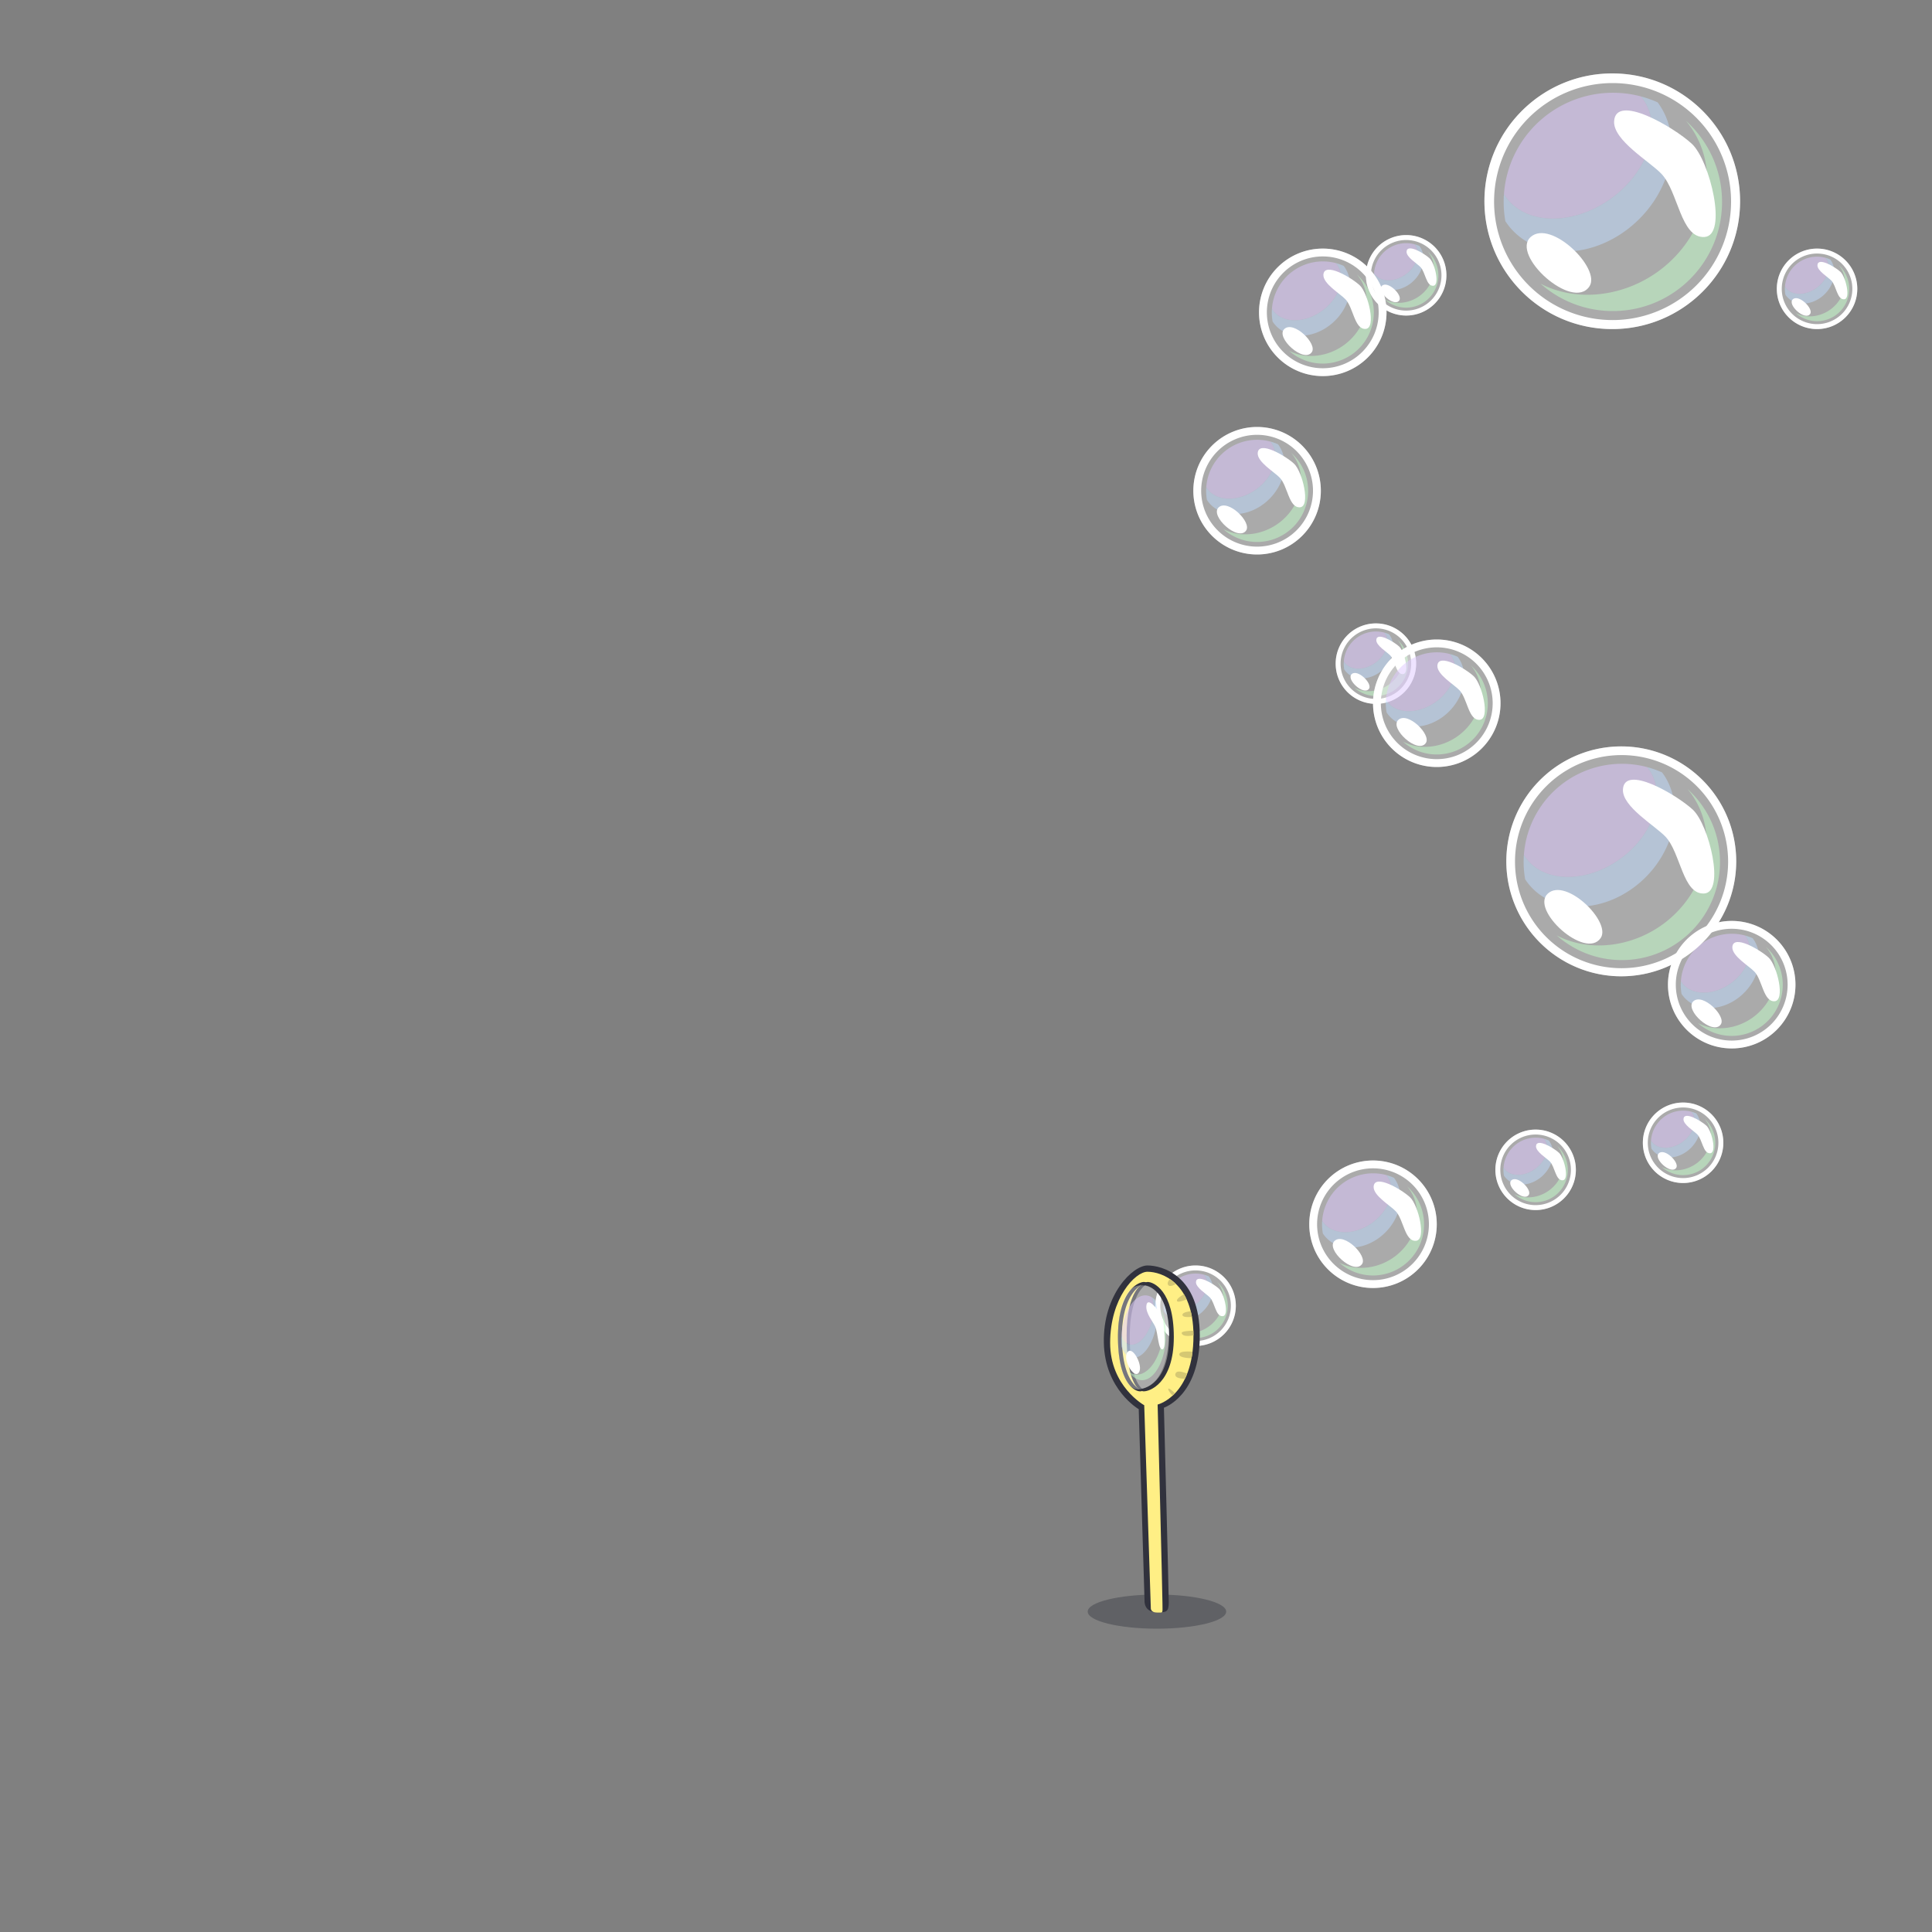 <svg xmlns="http://www.w3.org/2000/svg" width="3000" height="3000" viewBox="0 0 3000 3000">
  <rect x="0" y="0" width="3000" height="3000" fill="#808080" stroke="none"/>
  <defs>
    <style>
      .cls-1, .cls-7 {
        fill: #31323d;
      }

      .cls-1 {
        fill-opacity: 0.4;
      }

      .cls-10, .cls-2, .cls-3 {
        fill: #fff;
      }

      .cls-10, .cls-2 {
        fill-opacity: 0.33;
      }

      .cls-10, .cls-3, .cls-4, .cls-5, .cls-6, .cls-7, .cls-8, .cls-9 {
        fill-rule: evenodd;
      }

      .cls-4 {
        fill: #dec8ff;
      }

      .cls-4, .cls-5, .cls-6 {
        fill-opacity: 0.5;
      }

      .cls-5 {
        fill: #c0ddff;
      }

      .cls-6 {
        fill: #c4ffcb;
      }

      .cls-8 {
        fill: #ffef85;
      }

      .cls-9 {
        fill: #d5c873;
      }
    </style>
  </defs>
  <ellipse class="cls-1" cx="1796.5" cy="2502.5" rx="107.5" ry="26.5"/>
  <g id="bubble_copy_16" data-name="bubble copy 16">
    <circle id="Ellipse_2_copy_2" data-name="Ellipse 2 copy 2" class="cls-2" cx="2183.5" cy="427.5" r="62.5"/>
    <path class="cls-3" d="M2183.5,490a62.5,62.5,0,1,1,62.5-62.5A62.5,62.5,0,0,1,2183.5,490Zm0-117.306a54.806,54.806,0,1,0,54.81,54.806A54.809,54.809,0,0,0,2183.5,372.694Z"/>
    <path class="cls-4" d="M2182.57,426.2c-17.32,12.445-38.82,12.093-48.02-.787-0.31-.438-0.6-0.886-0.88-1.341a50.009,50.009,0,0,1,62.69-44.834c0.3,0.37.63,0.714,0.91,1.107C2206.47,393.221,2199.88,413.751,2182.57,426.2Z"/>
    <path id="Ellipse_3_copy" data-name="Ellipse 3 copy" class="cls-5" d="M2196.36,379.234a49.708,49.708,0,0,1,7.68,2.728,30.17,30.17,0,0,1,1.88,2.812c9.99,16.928,2.84,41.027-15.3,55.145-18.39,14.31-42.89,14.258-55.08-1.657-0.42-.557-0.82-1.128-1.21-1.708a50.265,50.265,0,0,1-.8-8.906c0-1.205.06-2.4,0.14-3.58,0.28,0.455.57,0.9,0.88,1.341,9.2,12.88,30.7,13.232,48.02.787s23.9-32.975,14.7-45.855C2196.99,379.948,2196.66,379.6,2196.36,379.234Z"/>
    <path id="Ellipse_3_copy_2" data-name="Ellipse 3 copy 2" class="cls-6" d="M2183.54,477.729a49.745,49.745,0,0,1-33.14-12.592c16.84,8.8,38.86,5.976,55.09-6.484,19.74-15.154,27.22-41.328,16.01-61.666a40.566,40.566,0,0,0-4.58-6.625A50.091,50.091,0,0,1,2183.54,477.729Z"/>
    <path id="Color_Fill_1" data-name="Color Fill 1" class="cls-3" d="M2225.44,443.751c-10.86.54-11.9-20.734-19.62-28.946-5.34-5.686-22.22-15.394-21.71-24.183,0.76-12.884,27.21,2.63,35.55,10.312S2236.31,443.21,2225.44,443.751Zm-79.55,0c9.25-8.3,32.45,14.543,26.89,22.717C2165.04,477.843,2136.64,452.047,2145.89,443.751Z"/>
  </g>
  <g id="bubble_copy_17" data-name="bubble copy 17">
    <circle id="Ellipse_2_copy_2-2" data-name="Ellipse 2 copy 2" class="cls-2" cx="2136.5" cy="1030.5" r="62.5"/>
    <path class="cls-3" d="M2136.5,1093a62.5,62.5,0,1,1,62.5-62.5A62.5,62.5,0,0,1,2136.5,1093Zm0-117.306a54.808,54.808,0,1,0,54.81,54.806A54.808,54.808,0,0,0,2136.5,975.694Z"/>
    <path class="cls-4" d="M2135.57,1029.2c-17.32,12.44-38.82,12.09-48.02-.79-0.31-.44-0.6-0.89-0.88-1.34a50.009,50.009,0,0,1,62.69-44.836c0.3,0.37.63,0.714,0.91,1.107C2159.47,996.221,2152.88,1016.75,2135.57,1029.2Z"/>
    <path id="Ellipse_3_copy-2" data-name="Ellipse 3 copy" class="cls-5" d="M2149.36,982.234a49.708,49.708,0,0,1,7.68,2.728,30.17,30.17,0,0,1,1.88,2.812c9.99,16.926,2.84,41.026-15.3,55.146-18.39,14.31-42.89,14.26-55.08-1.66-0.42-.56-0.82-1.13-1.21-1.71a50.189,50.189,0,0,1-.8-8.9c0-1.21.06-2.4,0.14-3.58,0.28,0.45.57,0.9,0.88,1.34,9.2,12.88,30.7,13.23,48.02.79s23.9-32.979,14.7-45.859C2149.99,982.948,2149.66,982.6,2149.36,982.234Z"/>
    <path id="Ellipse_3_copy_2-2" data-name="Ellipse 3 copy 2" class="cls-6" d="M2136.54,1080.73a49.743,49.743,0,0,1-33.14-12.59c16.84,8.8,38.86,5.97,55.09-6.49,19.74-15.15,27.22-41.32,16.01-61.663a40.566,40.566,0,0,0-4.58-6.625A50.092,50.092,0,0,1,2136.54,1080.73Z"/>
    <path id="Color_Fill_1-2" data-name="Color Fill 1" class="cls-3" d="M2178.44,1046.75c-10.86.54-11.9-20.73-19.62-28.95-5.34-5.68-22.22-15.39-21.71-24.178,0.76-12.884,27.21,2.63,35.55,10.308S2189.31,1046.21,2178.44,1046.75Zm-79.55,0c9.25-8.3,32.45,14.54,26.89,22.72C2118.04,1080.84,2089.64,1055.05,2098.89,1046.75Z"/>
  </g>
  <g id="bubble_copy_18" data-name="bubble copy 18">
    <circle id="Ellipse_2_copy_2-3" data-name="Ellipse 2 copy 2" class="cls-2" cx="2613.5" cy="1774.5" r="62.5"/>
    <path class="cls-3" d="M2613.5,1837a62.5,62.5,0,1,1,62.5-62.5A62.5,62.5,0,0,1,2613.5,1837Zm0-117.31a54.81,54.81,0,1,0,54.81,54.81A54.811,54.811,0,0,0,2613.5,1719.69Z"/>
    <path class="cls-4" d="M2612.57,1773.2c-17.32,12.44-38.82,12.09-48.02-.79-0.31-.44-0.6-0.89-0.88-1.34a50.034,50.034,0,0,1,62.69-44.84c0.3,0.37.63,0.72,0.91,1.11C2636.47,1740.22,2629.88,1760.75,2612.57,1773.2Z"/>
    <path id="Ellipse_3_copy-3" data-name="Ellipse 3 copy" class="cls-5" d="M2626.36,1726.23a50.35,50.35,0,0,1,7.68,2.73,31.963,31.963,0,0,1,1.88,2.81c9.99,16.93,2.84,41.03-15.3,55.15-18.39,14.31-42.89,14.26-55.08-1.66-0.42-.56-0.82-1.13-1.21-1.71a50.189,50.189,0,0,1-.8-8.9c0-1.21.06-2.4,0.14-3.58,0.28,0.45.57,0.9,0.88,1.34,9.2,12.88,30.7,13.23,48.02.79s23.9-32.98,14.7-45.86C2626.99,1726.95,2626.66,1726.6,2626.36,1726.23Z"/>
    <path id="Ellipse_3_copy_2-3" data-name="Ellipse 3 copy 2" class="cls-6" d="M2613.54,1824.73a49.743,49.743,0,0,1-33.14-12.59c16.84,8.8,38.86,5.97,55.09-6.49,19.74-15.15,27.22-41.32,16.01-61.66a40.652,40.652,0,0,0-4.58-6.63A50.093,50.093,0,0,1,2613.54,1824.73Z"/>
    <path id="Color_Fill_1-3" data-name="Color Fill 1" class="cls-3" d="M2655.44,1790.75c-10.86.54-11.9-20.73-19.62-28.95-5.34-5.68-22.22-15.39-21.71-24.18,0.76-12.88,27.21,2.63,35.55,10.31S2666.31,1790.21,2655.44,1790.75Zm-79.55,0c9.25-8.3,32.45,14.54,26.89,22.72C2595.04,1824.84,2566.64,1799.05,2575.89,1790.75Z"/>
  </g>
  <g id="bubble_copy_19" data-name="bubble copy 19">
    <circle id="Ellipse_2_copy_2-4" data-name="Ellipse 2 copy 2" class="cls-2" cx="2384.5" cy="1816.5" r="62.5"/>
    <path class="cls-3" d="M2384.5,1879a62.5,62.5,0,1,1,62.5-62.5A62.5,62.5,0,0,1,2384.5,1879Zm0-117.31a54.81,54.81,0,1,0,54.81,54.81A54.811,54.811,0,0,0,2384.5,1761.69Z"/>
    <path class="cls-4" d="M2383.57,1815.2c-17.32,12.44-38.82,12.09-48.02-.79-0.31-.44-0.6-0.89-0.88-1.34a50.034,50.034,0,0,1,62.69-44.84c0.3,0.37.63,0.72,0.91,1.11C2407.47,1782.22,2400.88,1802.75,2383.57,1815.2Z"/>
    <path id="Ellipse_3_copy-4" data-name="Ellipse 3 copy" class="cls-5" d="M2397.36,1768.23a50.35,50.35,0,0,1,7.68,2.73,31.963,31.963,0,0,1,1.88,2.81c9.99,16.93,2.84,41.03-15.3,55.15-18.39,14.31-42.89,14.26-55.08-1.66-0.42-.56-0.82-1.13-1.21-1.71a50.189,50.189,0,0,1-.8-8.9c0-1.21.06-2.4,0.14-3.58,0.28,0.45.57,0.9,0.88,1.34,9.2,12.88,30.7,13.23,48.02.79s23.9-32.98,14.7-45.86C2397.99,1768.95,2397.66,1768.6,2397.36,1768.23Z"/>
    <path id="Ellipse_3_copy_2-4" data-name="Ellipse 3 copy 2" class="cls-6" d="M2384.54,1866.73a49.743,49.743,0,0,1-33.14-12.59c16.84,8.8,38.86,5.97,55.09-6.49,19.74-15.15,27.22-41.32,16.01-61.66a40.652,40.652,0,0,0-4.58-6.63A50.093,50.093,0,0,1,2384.54,1866.73Z"/>
    <path id="Color_Fill_1-4" data-name="Color Fill 1" class="cls-3" d="M2426.44,1832.75c-10.86.54-11.9-20.73-19.62-28.95-5.34-5.68-22.22-15.39-21.71-24.18,0.76-12.88,27.21,2.63,35.55,10.31S2437.31,1832.21,2426.44,1832.75Zm-79.55,0c9.25-8.3,32.45,14.54,26.89,22.72C2366.04,1866.84,2337.64,1841.05,2346.89,1832.75Z"/>
  </g>
  <g id="bubble_copy_20" data-name="bubble copy 20">
    <circle id="Ellipse_2_copy_2-5" data-name="Ellipse 2 copy 2" class="cls-2" cx="1856.5" cy="2027.5" r="62.5"/>
    <path class="cls-3" d="M1856.5,2090a62.5,62.5,0,1,1,62.5-62.5A62.5,62.5,0,0,1,1856.5,2090Zm0-117.31a54.81,54.81,0,1,0,54.81,54.81A54.811,54.811,0,0,0,1856.5,1972.69Z"/>
    <path class="cls-4" d="M1855.57,2026.2c-17.32,12.44-38.82,12.09-48.02-.79-0.31-.44-0.6-0.89-0.88-1.34a50.034,50.034,0,0,1,62.69-44.84c0.3,0.37.63,0.72,0.91,1.11C1879.47,1993.22,1872.88,2013.75,1855.57,2026.2Z"/>
    <path id="Ellipse_3_copy-5" data-name="Ellipse 3 copy" class="cls-5" d="M1869.36,1979.23a50.35,50.35,0,0,1,7.68,2.73,31.963,31.963,0,0,1,1.88,2.81c9.99,16.93,2.84,41.03-15.3,55.15-18.39,14.31-42.89,14.26-55.08-1.66-0.42-.56-0.82-1.13-1.21-1.71a50.189,50.189,0,0,1-.8-8.9c0-1.21.06-2.4,0.14-3.58,0.28,0.45.57,0.9,0.88,1.34,9.2,12.88,30.7,13.23,48.02.79s23.9-32.98,14.7-45.86C1869.99,1979.95,1869.66,1979.6,1869.36,1979.23Z"/>
    <path id="Ellipse_3_copy_2-5" data-name="Ellipse 3 copy 2" class="cls-6" d="M1856.54,2077.73a49.743,49.743,0,0,1-33.14-12.59c16.84,8.8,38.86,5.97,55.09-6.49,19.74-15.15,27.22-41.32,16.01-61.66a40.652,40.652,0,0,0-4.58-6.63A50.093,50.093,0,0,1,1856.54,2077.73Z"/>
    <path id="Color_Fill_1-5" data-name="Color Fill 1" class="cls-3" d="M1898.44,2043.75c-10.86.54-11.9-20.73-19.62-28.95-5.34-5.68-22.22-15.39-21.71-24.18,0.76-12.88,27.21,2.63,35.55,10.31S1909.31,2043.21,1898.44,2043.75Zm-79.55,0c9.25-8.3,32.45,14.54,26.89,22.72C1838.04,2077.84,1809.64,2052.05,1818.89,2043.75Z"/>
  </g>
  <g id="bubble_copy_10" data-name="bubble copy 10">
    <circle id="Ellipse_2_copy_2-6" data-name="Ellipse 2 copy 2" class="cls-2" cx="2821.5" cy="448.5" r="62.5"/>
    <path class="cls-3" d="M2821.5,511a62.5,62.5,0,1,1,62.5-62.5A62.5,62.5,0,0,1,2821.5,511Zm0-117.306a54.806,54.806,0,1,0,54.81,54.806A54.809,54.809,0,0,0,2821.5,393.694Z"/>
    <path class="cls-4" d="M2820.57,447.2c-17.32,12.445-38.82,12.093-48.02-.787-0.31-.438-0.6-0.886-0.88-1.341a50.009,50.009,0,0,1,62.69-44.834c0.3,0.37.63,0.714,0.91,1.107C2844.47,414.221,2837.88,434.751,2820.57,447.2Z"/>
    <path id="Ellipse_3_copy-6" data-name="Ellipse 3 copy" class="cls-5" d="M2834.36,400.234a49.708,49.708,0,0,1,7.68,2.728,30.17,30.17,0,0,1,1.88,2.812c9.99,16.928,2.84,41.027-15.3,55.145-18.39,14.31-42.89,14.258-55.08-1.657-0.42-.557-0.82-1.128-1.21-1.708a50.265,50.265,0,0,1-.8-8.906c0-1.205.06-2.4,0.14-3.58,0.28,0.455.57,0.9,0.88,1.341,9.2,12.88,30.7,13.232,48.02.787s23.9-32.975,14.7-45.855C2834.99,400.948,2834.66,400.6,2834.36,400.234Z"/>
    <path id="Ellipse_3_copy_2-6" data-name="Ellipse 3 copy 2" class="cls-6" d="M2821.54,498.729a49.745,49.745,0,0,1-33.14-12.592c16.84,8.8,38.86,5.976,55.09-6.484,19.74-15.154,27.22-41.328,16.01-61.666a40.566,40.566,0,0,0-4.58-6.625A50.091,50.091,0,0,1,2821.54,498.729Z"/>
    <path id="Color_Fill_1-6" data-name="Color Fill 1" class="cls-3" d="M2863.44,464.751c-10.86.54-11.9-20.734-19.62-28.946-5.34-5.686-22.22-15.394-21.71-24.183,0.76-12.884,27.21,2.63,35.55,10.312S2874.31,464.21,2863.44,464.751Zm-79.55,0c9.25-8.3,32.45,14.543,26.89,22.717C2803.04,498.843,2774.64,473.047,2783.89,464.751Z"/>
  </g>
  <path id="Color_Fill_2" data-name="Color Fill 2" class="cls-7" d="M1807.33,2185.87s7.52,287.15,7.52,302.53-4.51,15.16-18.05,15.16c-21.07,0-19.56-17.96-19.56-17.96l-9.03-297.45s-52.66-30.24-54.16-102.93c-1.57-75.47,45.13-120.22,67.7-120.22s81.25,15.38,81.25,109.04S1807.33,2185.87,1807.33,2185.87Zm-32.26-190.34c-8.44,0-28.09,8.17-28.09,78.16s11.94,82.01,20.76,83.04,47.63-8.2,47.63-80.6S1783.5,1995.53,1775.07,1995.53Z"/>
  <path id="Color_Fill_2_copy_3" data-name="Color Fill 2 copy 3" class="cls-7" d="M1754.3,2076.13c0,56.75,12.59,76.93,22.28,82.52a15.442,15.442,0,0,1-5.18,1.75c-8.82,1.03-35.42-11.87-35.42-84.27s31.87-85.48,40.31-85.48a12.358,12.358,0,0,1,6.34,2.04C1771.4,1998.47,1754.3,2018.49,1754.3,2076.13Z"/>
  <path id="Color_Fill_2_copy" data-name="Color Fill 2 copy" class="cls-8" d="M1797.56,2180.98s7.52,294.04,7.52,309.42,1.53,13.6-8.28,13.6-9.79-6.19-9.79-6.19l-10.25-315.77s-52.94-29.22-52.94-96.82c0-69.59,38.9-110.45,57.93-110.45,22.18,0,71.48,16.98,71.48,99.27C1853.23,2167.69,1797.56,2180.98,1797.56,2180.98Zm-15.17-190.33c-8.43,0-32.97,13.05-32.97,83.04s16.83,85.67,25.65,86.71,47.63-11.87,47.63-84.27S1790.83,1990.65,1782.39,1990.65Z"/>
  <path id="Color_Fill_3" data-name="Color Fill 3" class="cls-9" d="M1814.15,1995.53c-2.27-2.71.2-6.8,2.38-9.49a70.917,70.917,0,0,1,9.43,7.65C1822.43,1995.76,1816.6,1998.46,1814.15,1995.53Zm0,161.2c0.41-2.36,7.1,3.66,10.4,6.79-1.23,1.29-2.45,2.48-3.67,3.59C1819.06,2165.21,1813.69,2159.34,1814.15,2156.73Zm21.98-114.79c-0.4-3.86,8.13-5.33,12.85-5.85q1.05,4.185,1.85,8.74C1845.61,2045.35,1836.52,2045.71,1836.13,2041.94Zm-4.88,61.06c0.12-5.11,13.66-4.63,20.52-4.06q-0.645,5.28-1.55,10.13C1842.98,2108.85,1831.13,2107.75,1831.25,2103Zm12.23,30.05c-1.1,2.81-2.27,5.45-3.48,7.94-6.62-.13-16.25-1.36-14.86-7.46C1826.66,2126.84,1837.63,2130.55,1843.48,2133.05Zm-15.9-113.1c-0.7-3.38,7.57-8.4,10.88-10.26a87.877,87.877,0,0,1,4.15,7.99C1837.52,2019.73,1828.22,2023.01,1827.58,2019.95Zm7.33,50.07c-0.63-2.93,11.16-3.54,18.17-3.66q0.135,3.495.14,7.16C1846.78,2074.67,1836.12,2075.67,1834.91,2070.02Z"/>
  <path id="Color_Fill_2_copy_2" data-name="Color Fill 2 copy 2" class="cls-7" d="M1742.09,2076.13c0,60.85,20.51,79.66,32.29,83.5a13.255,13.255,0,0,1-2.98.77c-8.82,1.03-35.42-11.87-35.42-84.27s31.87-85.48,40.31-85.48a10.84,10.84,0,0,1,3.91.81C1767.83,1995.21,1742.09,2013.42,1742.09,2076.13Z"/>
  <g id="bubble_copy_14" data-name="bubble copy 14">
    <path id="Ellipse_2_copy_2-7" data-name="Ellipse 2 copy 2" class="cls-10" d="M1778.42,1996.34c24.31,4.61,38.4,38.83,36.43,79.26-3.48,71.11-33.05,79.71-45.56,81.65-18.29,2.83-33.61-28.16-33.42-78.65C1736.11,2013.28,1754.6,1991.81,1778.42,1996.34Z"/>
    <path class="cls-4" d="M1789.13,2015.87c5.57,16.62.7,42.48-11.35,58.86-12.75,17.32-28.98,18.09-35.72.4-0.23-.6-0.45-1.22-0.65-1.85,2.55-37.06,20.37-63.49,38.63-61.78a19.779,19.779,0,0,1,8.53,2.94C1788.76,2014.92,1788.96,2015.36,1789.13,2015.87Z"/>
    <path id="Ellipse_3_copy-7" data-name="Ellipse 3 copy" class="cls-5" d="M1788.57,2014.44a27.326,27.326,0,0,1,4.92,3.91c0.4,1.13.78,2.31,1.11,3.54,5.83,21.4.63,51.6-11.76,70.45-13.3,20.25-31.58,22.39-40.53.93-0.32-.77-0.62-1.57-0.91-2.37-0.28-4.05-.38-8.24-0.25-12.57,0.05-1.71.15-3.39,0.26-5.05,0.2,0.63.42,1.25,0.65,1.85,6.74,17.69,22.97,16.92,35.72-.4,12.05-16.38,16.92-42.24,11.35-58.86C1788.96,2015.36,1788.76,2014.92,1788.57,2014.44Z"/>
    <path id="Ellipse_3_copy_2-7" data-name="Ellipse 3 copy 2" class="cls-6" d="M1792.15,2115.5c12.91-20.53,18.13-52.96,11.87-77.91a65.242,65.242,0,0,0-2.46-7.82c5.92,11.63,9.34,27.76,8.97,45.34-0.7,33.14-14.73,64.14-33.79,67.72-9.17,1.73-17.61-3.36-23.98-13.12C1765.15,2140.01,1781.08,2133.08,1792.15,2115.5Z"/>
    <path id="Color_Fill_1-7" data-name="Color Fill 1" class="cls-3" d="M1805.19,2095.27c-6.79,1.3-6.84-25.39-11.53-35.62-3.3-7.2-14.29-19.89-13.65-31.26,0.93-16.58,17.78,4.29,22.77,14.02C1807.67,2051.93,1811.78,2094.01,1805.19,2095.27Zm-54.93,5.04c7.4-12.05,23.48,17.17,19.23,28.72C1763.44,2145.49,1742.61,2112.76,1750.26,2100.31Z"/>
  </g>
  <g id="bubble_copy_4" data-name="bubble copy 4">
    <circle id="Ellipse_2_copy_2-8" data-name="Ellipse 2 copy 2" class="cls-2" cx="2054" cy="485" r="99"/>
    <path class="cls-3" d="M2054,584a99,99,0,1,1,99-99A99,99,0,0,1,2054,584Zm0-185.812A86.812,86.812,0,1,0,2140.81,485,86.807,86.807,0,0,0,2054,398.188Z"/>
    <path class="cls-4" d="M2052.52,482.935c-27.43,19.713-61.49,19.155-76.06-1.247-0.49-.694-0.95-1.4-1.39-2.125a79.2,79.2,0,0,1,99.42-70.98c0.45,0.557.89,1.127,1.32,1.717C2090.38,430.7,2079.95,463.221,2052.52,482.935Z"/>
    <path id="Ellipse_3_copy-8" data-name="Ellipse 3 copy" class="cls-5" d="M2074.49,408.583a78.37,78.37,0,0,1,12.04,4.291,46.531,46.531,0,0,1,2.99,4.448c15.82,26.813,4.49,64.987-24.24,87.349-29.12,22.668-67.94,22.585-87.24-2.624-0.68-.882-1.31-1.787-1.92-2.706a79.948,79.948,0,0,1-1.28-14.107c0-1.909.1-3.795,0.23-5.671,0.44,0.721.9,1.431,1.39,2.125,14.57,20.4,48.63,20.96,76.06,1.247s37.86-52.233,23.29-72.635C2075.38,409.71,2074.94,409.14,2074.49,408.583Z"/>
    <path id="Ellipse_3_copy_2-8" data-name="Ellipse 3 copy 2" class="cls-6" d="M2054.06,564.563a78.845,78.845,0,0,1-52.5-19.946c26.68,13.937,61.56,9.466,87.27-10.271,31.26-24,43.12-65.463,25.36-97.679a63.958,63.958,0,0,0-7.26-10.493A79.339,79.339,0,0,1,2054.06,564.563Z"/>
    <path id="Color_Fill_1-8" data-name="Color Fill 1" class="cls-3" d="M2120.44,510.741c-17.22.857-18.85-32.843-31.08-45.851-8.46-9.006-35.2-24.383-34.39-38.305,1.2-20.408,43.1,4.167,56.3,16.335S2137.65,509.885,2120.44,510.741Zm-126.01,0c14.65-13.141,51.4,23.036,42.58,35.984C2024.75,564.743,1979.78,523.882,1994.43,510.741Z"/>
  </g>
  <g id="bubble_copy_5" data-name="bubble copy 5">
    <circle id="Ellipse_2_copy_2-9" data-name="Ellipse 2 copy 2" class="cls-2" cx="1952" cy="762" r="99"/>
    <path class="cls-3" d="M1952,861a99,99,0,1,1,99-99A99,99,0,0,1,1952,861Zm0-185.812A86.812,86.812,0,1,0,2038.81,762,86.807,86.807,0,0,0,1952,675.188Z"/>
    <path class="cls-4" d="M1950.52,759.935c-27.43,19.713-61.49,19.155-76.06-1.247-0.49-.694-0.95-1.4-1.39-2.125a79.2,79.2,0,0,1,99.42-70.98c0.45,0.557.89,1.127,1.32,1.717C1988.38,707.7,1977.95,740.221,1950.52,759.935Z"/>
    <path id="Ellipse_3_copy-9" data-name="Ellipse 3 copy" class="cls-5" d="M1972.49,685.583a78.37,78.37,0,0,1,12.04,4.291,46.531,46.531,0,0,1,2.99,4.448c15.82,26.813,4.49,64.987-24.24,87.349-29.12,22.668-67.94,22.585-87.24-2.624-0.68-.882-1.31-1.787-1.92-2.706a79.948,79.948,0,0,1-1.28-14.107c0-1.909.1-3.8,0.23-5.671,0.44,0.721.9,1.431,1.39,2.125,14.57,20.4,48.63,20.96,76.06,1.247s37.86-52.233,23.29-72.635C1973.38,686.71,1972.94,686.14,1972.49,685.583Z"/>
    <path id="Ellipse_3_copy_2-9" data-name="Ellipse 3 copy 2" class="cls-6" d="M1952.06,841.563a78.845,78.845,0,0,1-52.5-19.946c26.68,13.937,61.56,9.466,87.27-10.271,31.26-24,43.12-65.463,25.36-97.679a63.958,63.958,0,0,0-7.26-10.493A79.339,79.339,0,0,1,1952.06,841.563Z"/>
    <path id="Color_Fill_1-9" data-name="Color Fill 1" class="cls-3" d="M2018.44,787.741c-17.22.857-18.85-32.843-31.08-45.851-8.46-9.006-35.2-24.383-34.39-38.3,1.2-20.408,43.1,4.167,56.3,16.335S2035.65,786.885,2018.44,787.741Zm-126.01,0c14.65-13.141,51.4,23.036,42.58,35.984C1922.75,841.743,1877.78,800.882,1892.43,787.741Z"/>
  </g>
  <g id="bubble_copy_7" data-name="bubble copy 7">
    <circle id="Ellipse_2_copy_2-10" data-name="Ellipse 2 copy 2" class="cls-2" cx="2231" cy="1092" r="99"/>
    <path class="cls-3" d="M2231,1191a99,99,0,1,1,99-99A99,99,0,0,1,2231,1191Zm0-185.81a86.81,86.81,0,1,0,86.81,86.81A86.8,86.8,0,0,0,2231,1005.19Z"/>
    <path class="cls-4" d="M2229.52,1089.93c-27.43,19.72-61.49,19.16-76.06-1.24-0.49-.7-0.95-1.41-1.39-2.13a79.222,79.222,0,0,1,99.42-70.98c0.45,0.56.89,1.13,1.32,1.72C2267.38,1037.7,2256.95,1070.22,2229.52,1089.93Z"/>
    <path id="Ellipse_3_copy-10" data-name="Ellipse 3 copy" class="cls-5" d="M2251.49,1015.58a78.578,78.578,0,0,1,12.04,4.29,47.33,47.33,0,0,1,2.99,4.45c15.82,26.82,4.49,64.99-24.24,87.35-29.12,22.67-67.94,22.59-87.24-2.62-0.68-.89-1.31-1.79-1.92-2.71a79.965,79.965,0,0,1-1.28-14.11c0-1.9.1-3.79,0.23-5.67,0.44,0.72.9,1.43,1.39,2.13,14.57,20.4,48.63,20.96,76.06,1.24s37.86-52.23,23.29-72.63C2252.38,1016.71,2251.94,1016.14,2251.49,1015.58Z"/>
    <path id="Ellipse_3_copy_2-10" data-name="Ellipse 3 copy 2" class="cls-6" d="M2231.06,1171.56a78.855,78.855,0,0,1-52.5-19.94c26.68,13.93,61.56,9.46,87.27-10.27,31.26-24.01,43.12-65.47,25.36-97.68a64.018,64.018,0,0,0-7.26-10.5A79.34,79.34,0,0,1,2231.06,1171.56Z"/>
    <path id="Color_Fill_1-10" data-name="Color Fill 1" class="cls-3" d="M2297.44,1117.74c-17.22.86-18.85-32.84-31.08-45.85-8.46-9.01-35.2-24.38-34.39-38.31,1.2-20.4,43.1,4.17,56.3,16.34S2314.65,1116.88,2297.44,1117.74Zm-126.01,0c14.65-13.14,51.4,23.04,42.58,35.99C2201.75,1171.74,2156.78,1130.88,2171.43,1117.74Z"/>
  </g>
  <g id="bubble_copy_8" data-name="bubble copy 8">
    <circle id="Ellipse_2_copy_2-11" data-name="Ellipse 2 copy 2" class="cls-2" cx="2689" cy="1529" r="99"/>
    <path class="cls-3" d="M2689,1628a99,99,0,1,1,99-99A99,99,0,0,1,2689,1628Zm0-185.81a86.81,86.81,0,1,0,86.81,86.81A86.8,86.8,0,0,0,2689,1442.19Z"/>
    <path class="cls-4" d="M2687.52,1526.93c-27.43,19.72-61.49,19.16-76.06-1.24-0.49-.7-0.95-1.41-1.39-2.13a79.222,79.222,0,0,1,99.42-70.98c0.45,0.56.89,1.13,1.32,1.72C2725.38,1474.7,2714.95,1507.22,2687.52,1526.93Z"/>
    <path id="Ellipse_3_copy-11" data-name="Ellipse 3 copy" class="cls-5" d="M2709.49,1452.58a78.578,78.578,0,0,1,12.04,4.29,47.33,47.33,0,0,1,2.99,4.45c15.82,26.82,4.49,64.99-24.24,87.35-29.12,22.67-67.94,22.59-87.24-2.62-0.68-.89-1.31-1.79-1.92-2.71a79.965,79.965,0,0,1-1.28-14.11c0-1.9.1-3.79,0.23-5.67,0.44,0.72.9,1.43,1.39,2.13,14.57,20.4,48.63,20.96,76.06,1.24s37.86-52.23,23.29-72.63C2710.38,1453.71,2709.94,1453.14,2709.49,1452.58Z"/>
    <path id="Ellipse_3_copy_2-11" data-name="Ellipse 3 copy 2" class="cls-6" d="M2689.06,1608.56a78.855,78.855,0,0,1-52.5-19.94c26.68,13.93,61.56,9.46,87.27-10.27,31.26-24.01,43.12-65.47,25.36-97.68a64.018,64.018,0,0,0-7.26-10.5A79.34,79.34,0,0,1,2689.06,1608.56Z"/>
    <path id="Color_Fill_1-11" data-name="Color Fill 1" class="cls-3" d="M2755.44,1554.74c-17.22.86-18.85-32.84-31.08-45.85-8.46-9.01-35.2-24.38-34.39-38.31,1.2-20.4,43.1,4.17,56.3,16.34S2772.65,1553.88,2755.44,1554.74Zm-126.01,0c14.65-13.14,51.4,23.04,42.58,35.99C2659.75,1608.74,2614.78,1567.88,2629.43,1554.74Z"/>
  </g>
  <g id="bubble_copy_9" data-name="bubble copy 9">
    <circle id="Ellipse_2_copy_2-12" data-name="Ellipse 2 copy 2" class="cls-2" cx="2132" cy="1901" r="99"/>
    <path class="cls-3" d="M2132,2000a99,99,0,1,1,99-99A99,99,0,0,1,2132,2000Zm0-185.81a86.81,86.81,0,1,0,86.81,86.81A86.8,86.8,0,0,0,2132,1814.19Z"/>
    <path class="cls-4" d="M2130.52,1898.93c-27.43,19.72-61.49,19.16-76.06-1.24-0.49-.7-0.95-1.41-1.39-2.13a79.222,79.222,0,0,1,99.42-70.98c0.45,0.56.89,1.13,1.32,1.72C2168.38,1846.7,2157.95,1879.22,2130.52,1898.93Z"/>
    <path id="Ellipse_3_copy-12" data-name="Ellipse 3 copy" class="cls-5" d="M2152.49,1824.58a78.578,78.578,0,0,1,12.04,4.29,47.33,47.33,0,0,1,2.99,4.45c15.82,26.82,4.49,64.99-24.24,87.35-29.12,22.67-67.94,22.59-87.24-2.62-0.68-.89-1.31-1.79-1.92-2.71a79.965,79.965,0,0,1-1.28-14.11c0-1.9.1-3.79,0.23-5.67,0.44,0.72.9,1.43,1.39,2.13,14.57,20.4,48.63,20.96,76.06,1.24s37.86-52.23,23.29-72.63C2153.38,1825.71,2152.94,1825.14,2152.49,1824.58Z"/>
    <path id="Ellipse_3_copy_2-12" data-name="Ellipse 3 copy 2" class="cls-6" d="M2132.06,1980.56a78.855,78.855,0,0,1-52.5-19.94c26.68,13.93,61.56,9.46,87.27-10.27,31.26-24.01,43.12-65.47,25.36-97.68a64.018,64.018,0,0,0-7.26-10.5A79.34,79.34,0,0,1,2132.06,1980.56Z"/>
    <path id="Color_Fill_1-12" data-name="Color Fill 1" class="cls-3" d="M2198.44,1926.74c-17.22.86-18.85-32.84-31.08-45.85-8.46-9.01-35.2-24.38-34.39-38.31,1.2-20.4,43.1,4.17,56.3,16.34S2215.65,1925.88,2198.44,1926.74Zm-126.01,0c14.65-13.14,51.4,23.04,42.58,35.99C2102.75,1980.74,2057.78,1939.88,2072.43,1926.74Z"/>
  </g>
  <circle id="Ellipse_2_copy_2-13" data-name="Ellipse 2 copy 2" class="cls-2" cx="2503.5" cy="312.5" r="198.5"/>
  <path class="cls-3" d="M2503.5,511c-109.63,0-198.5-88.872-198.5-198.5S2393.87,114,2503.5,114,2702,202.872,2702,312.5,2613.13,511,2503.5,511Zm0.5-382a184,184,0,1,0,184,184A184,184,0,0,0,2504,129Z"/>
  <path class="cls-4" d="M2501.14,308.606c-58.72,42.115-131.6,40.923-162.79-2.663-1.08-1.507-2.08-3.051-3.03-4.618A169.688,169.688,0,0,1,2548.14,149.73c0.98,1.2,1.93,2.429,2.84,3.7C2582.17,197.017,2559.85,266.491,2501.14,308.606Z"/>
  <path id="Ellipse_3_copy-13" data-name="Ellipse 3 copy" class="cls-5" d="M2528.45,355.044c-62.34,48.428-145.42,48.25-186.73-5.606-1.47-1.921-2.86-3.887-4.19-5.889a170.77,170.77,0,0,1-2.65-30.03q0-6.151.44-12.194c0.95,1.567,1.95,3.111,3.03,4.618,31.19,43.586,104.07,44.778,162.79,2.663s81.03-111.589,49.84-155.175c-0.91-1.272-1.86-2.5-2.84-3.7a168.718,168.718,0,0,1,25.81,9.177,103.69,103.69,0,0,1,6.38,9.526C2614.19,225.716,2589.94,307.27,2528.45,355.044Z"/>
  <path id="Ellipse_3_copy_2-13" data-name="Ellipse 3 copy 2" class="cls-6" d="M2504.44,483a168.955,168.955,0,0,1-112.39-42.59c57.11,29.777,131.78,20.2,186.8-21.968,66.92-51.283,92.29-139.854,54.28-208.68a137.872,137.872,0,0,0-15.36-22.3A169.006,169.006,0,0,1,2674,313.519C2674,407.121,2598.09,483,2504.44,483Z"/>
  <path id="Color_Fill_1-13" data-name="Color Fill 1" class="cls-3" d="M2646.51,368.012c-36.85,1.83-40.35-70.165-66.52-97.955-18.12-19.24-75.35-52.091-73.6-81.836,2.56-43.6,92.23,8.9,120.5,34.9S2683.35,366.183,2646.51,368.012Zm-269.7,0c31.36-28.074,110,49.214,91.14,76.876C2441.71,483.381,2345.45,396.087,2376.81,368.012Z"/>
  <circle id="Ellipse_2_copy_2-14" data-name="Ellipse 2 copy 2" class="cls-2" cx="2517.5" cy="1337.5" r="178.5"/>
  <path class="cls-3" d="M2517.5,1516A178.5,178.5,0,1,1,2696,1337.5,178.5,178.5,0,0,1,2517.5,1516Zm0.45-343.51a165.46,165.46,0,1,0,165.46,165.46A165.461,165.461,0,0,0,2517.95,1172.49Z"/>
  <path class="cls-4" d="M2515.38,1334c-52.8,37.87-118.34,36.8-146.39-2.4-0.97-1.35-1.87-2.74-2.72-4.15a152.583,152.583,0,0,1,191.37-136.32c0.88,1.08,1.74,2.18,2.56,3.33C2588.24,1233.65,2568.18,1296.13,2515.38,1334Z"/>
  <path id="Ellipse_3_copy-14" data-name="Ellipse 3 copy" class="cls-5" d="M2539.93,1375.76c-56.05,43.55-130.76,43.39-167.91-5.04q-1.98-2.6-3.76-5.3a153.014,153.014,0,0,1-2.39-27c0-3.69.14-7.35,0.4-10.97,0.85,1.41,1.75,2.8,2.72,4.15,28.05,39.2,93.59,40.27,146.39,2.4s72.86-100.35,44.82-139.54c-0.82-1.15-1.68-2.25-2.56-3.33a151.821,151.821,0,0,1,23.21,8.25,91.365,91.365,0,0,1,5.74,8.57C2617.04,1259.46,2595.23,1332.8,2539.93,1375.76Z"/>
  <path id="Ellipse_3_copy_2-14" data-name="Ellipse 3 copy 2" class="cls-6" d="M2518.35,1490.82a151.92,151.92,0,0,1-101.07-38.3c51.35,26.78,118.5,18.16,167.98-19.75,60.17-46.12,82.99-125.77,48.81-187.66a123.762,123.762,0,0,0-13.82-20.05A152.382,152.382,0,0,1,2518.35,1490.82Z"/>
  <path id="Color_Fill_1-14" data-name="Color Fill 1" class="cls-3" d="M2646.1,1387.42c-33.14,1.64-36.29-63.1-59.82-88.09-16.29-17.3-67.75-46.84-66.18-73.59,2.31-39.2,82.94,8.01,108.35,31.38S2679.23,1385.77,2646.1,1387.42Zm-242.52,0c28.2-25.25,98.91,44.25,81.95,69.13C2461.93,1491.16,2375.38,1412.67,2403.58,1387.42Z"/>
</svg>
